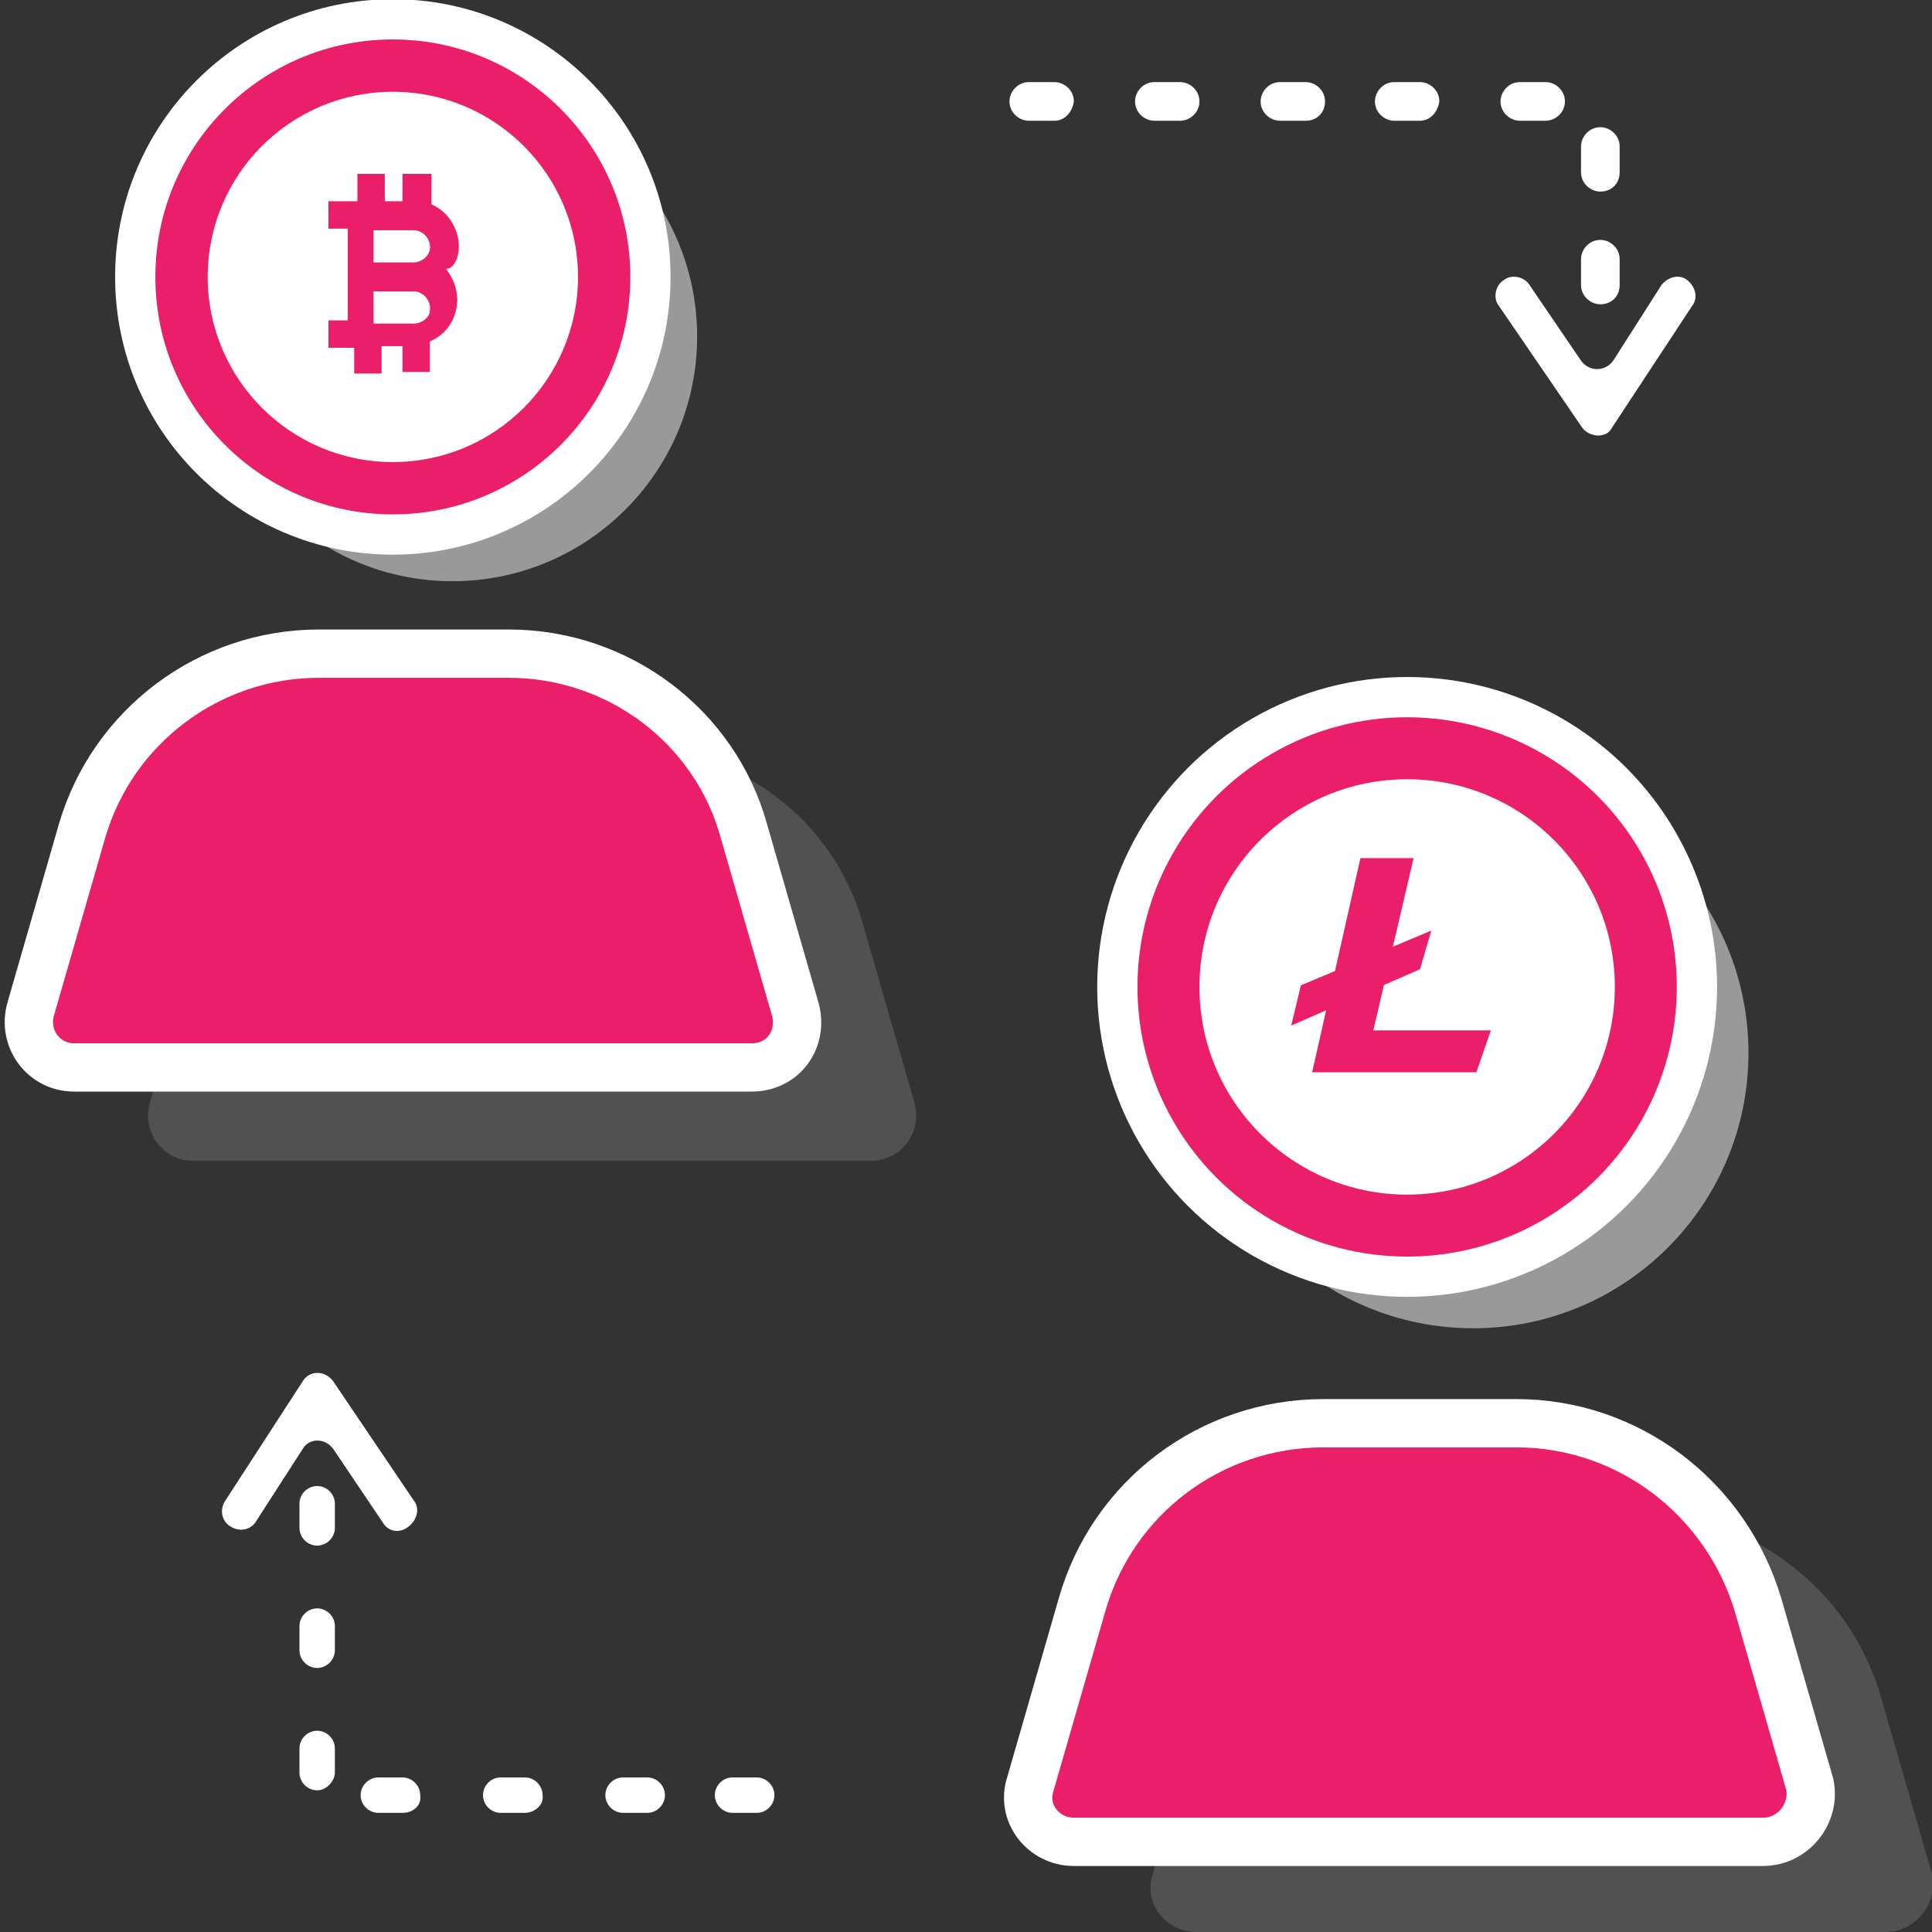 <?xml version="1.0" encoding="utf-8"?>
<!-- Generator: Adobe Illustrator 23.0.0, SVG Export Plug-In . SVG Version: 6.00 Build 0)  -->
<svg xmlns="http://www.w3.org/2000/svg" xmlns:xlink="http://www.w3.org/1999/xlink" x="0px" y="0px"
	 viewBox="0 0 120 120" style="enable-background:new 0 0 120 120;" xml:space="preserve">
<rect x="0" y="0" width="120" height="120" fill="#333333" stroke="none"/>
<style type="text/css">
	.icon-white-58-0{fill:none;stroke:#BDC5D1;}
	.icon-white-58-1{fill:#FFFFFF;}
	.icon-white-58-2{fill:#EA1E69;stroke:#FFFFFF;}
	.icon-white-58-3{fill:#EA1E69;}
</style>
<path class="icon-white-58-0 fill-none stroke-gray-400" stroke-width="3" stroke-linecap="round" stroke-linejoin="round" stroke-miterlimit="10" d="M98.4,118.1"/>
<g>
	<circle class="icon-white-58-1 fill-white" opacity=".5" cx="91.5" cy="65.4" r="17.1"/>
	<circle class="icon-white-58-2 fill-primary stroke-white" stroke-width="2.5" stroke-miterlimit="10" cx="87.4" cy="61.3" r="18"/>
	<circle class="icon-white-58-1 fill-white" cx="87.4" cy="61.3" r="12.9"/>
	<g>
		<polygon class="icon-white-58-3 fill-primary" points="84.5,53.3 81.5,66.6 91.7,66.6 92.6,64 85.3,64 87.8,53.3 		"/>
		<polygon class="icon-white-58-3 fill-primary" points="80.8,61.2 88.9,57.8 88.2,60.2 80.2,63.7 		"/>
	</g>
</g>
<path class="icon-white-58-1 fill-white" opacity=".15" d="M54.1,72.1H12c-1.9,0-3.2-1.8-2.7-3.6l3.2-11.1c1.9-6.5,7.9-11,14.7-11H39c6.8,0,12.8,4.5,14.6,11l3.2,11.1
	C57.3,70.3,56,72.1,54.1,72.1z"/>
<path class="icon-white-58-2 fill-primary stroke-white" stroke-width="3" stroke-miterlimit="10" d="M46.7,66.3H4.6c-1.9,0-3.2-1.8-2.7-3.6l3.2-11.1c1.9-6.5,7.9-11,14.7-11h11.8c6.8,0,12.8,4.5,14.6,11l3.2,11.1
	C49.9,64.6,48.6,66.3,46.7,66.3z"/>
<path class="icon-white-58-1 fill-white" opacity=".15" d="M117.1,120H74.3c-1.9,0-3.3-1.8-2.7-3.6l3.2-11.1c1.9-6.7,8-11.3,15-11.3h12c6.9,0,13,4.6,15,11.3l3.2,11.1
	C120.4,118.2,119,120,117.1,120z"/>
<path class="icon-white-58-2 fill-primary stroke-white" stroke-width="3" stroke-miterlimit="10" d="M109.5,114.4H66.7c-1.9,0-3.3-1.8-2.7-3.6l3.2-11.1c1.9-6.7,8-11.3,15-11.3h12c6.9,0,13,4.6,15,11.3l3.2,11.1
	C112.8,112.6,111.4,114.4,109.5,114.4z"/>
<g>
	<path class="icon-white-58-1 fill-white" d="M47,112.6h-1.5c-0.6,0-1.1-0.5-1.1-1.1v0c0-0.6,0.5-1.1,1.1-1.1H47c0.6,0,1.1,0.5,1.1,1.1v0
		C48.1,112.1,47.6,112.6,47,112.6z M40.2,112.6h-1.5c-0.6,0-1.1-0.5-1.1-1.1v0c0-0.6,0.5-1.1,1.1-1.1h1.5c0.6,0,1.1,0.5,1.1,1.1v0
		C41.3,112.1,40.8,112.6,40.2,112.6z M32.6,112.6h-1.5c-0.6,0-1.1-0.5-1.1-1.1v0c0-0.6,0.5-1.1,1.1-1.1h1.5c0.6,0,1.1,0.5,1.1,1.1v0
		C33.8,112.1,33.2,112.6,32.6,112.6z M25,112.6h-1.5c-0.6,0-1.1-0.5-1.1-1.1v0c0-0.6,0.5-1.1,1.1-1.1H25c0.6,0,1.1,0.5,1.1,1.1v0
		C26.2,112.1,25.7,112.6,25,112.6z M19.7,111.2L19.7,111.2c-0.6,0-1.1-0.5-1.1-1.1v-1.5c0-0.6,0.5-1.1,1.1-1.1h0
		c0.6,0,1.1,0.5,1.1,1.1v1.5C20.8,110.6,20.3,111.2,19.7,111.2z M19.7,103.6L19.7,103.6c-0.6,0-1.1-0.5-1.1-1.1v-1.5
		c0-0.6,0.5-1.1,1.1-1.1h0c0.6,0,1.1,0.5,1.1,1.1v1.5C20.8,103.1,20.3,103.6,19.7,103.6z M19.7,96L19.7,96c-0.6,0-1.1-0.5-1.1-1.1
		v-1.5c0-0.6,0.5-1.1,1.1-1.1h0c0.6,0,1.1,0.5,1.1,1.1v1.5C20.8,95.5,20.3,96,19.7,96z"/>
</g>
<g>
	<path class="icon-white-58-1 fill-white" d="M99.4,18.9L99.4,18.9c-0.6,0-1.2-0.5-1.2-1.2v-1.6c0-0.6,0.5-1.2,1.2-1.2h0c0.6,0,1.2,0.5,1.2,1.2v1.6
		C100.6,18.4,100.1,18.9,99.4,18.9z M99.4,11.9L99.4,11.9c-0.6,0-1.2-0.5-1.2-1.2V9.1c0-0.6,0.5-1.2,1.2-1.2h0
		c0.6,0,1.2,0.5,1.2,1.2v1.6C100.6,11.4,100.1,11.9,99.4,11.9z M96,7.5h-1.6c-0.6,0-1.2-0.5-1.2-1.2v0c0-0.6,0.5-1.2,1.2-1.2H96
		c0.6,0,1.2,0.5,1.2,1.2v0C97.2,7,96.6,7.5,96,7.5z M88.2,7.5h-1.6c-0.6,0-1.2-0.5-1.2-1.2v0c0-0.6,0.5-1.2,1.2-1.2h1.6
		c0.6,0,1.2,0.5,1.2,1.2v0C89.3,7,88.8,7.5,88.2,7.5z M81.1,7.5h-1.6c-0.6,0-1.2-0.5-1.2-1.2v0c0-0.6,0.5-1.2,1.2-1.2h1.6
		c0.6,0,1.2,0.5,1.2,1.2v0C82.3,7,81.8,7.5,81.1,7.5z M73.3,7.5h-1.6c-0.6,0-1.2-0.5-1.2-1.2v0c0-0.6,0.5-1.2,1.2-1.2h1.6
		c0.6,0,1.2,0.5,1.2,1.2v0C74.5,7,73.9,7.5,73.3,7.5z M65.5,7.5h-1.6c-0.6,0-1.2-0.5-1.2-1.2v0c0-0.6,0.5-1.2,1.2-1.2h1.6
		c0.6,0,1.2,0.5,1.2,1.2v0C66.6,7,66.1,7.5,65.5,7.5z"/>
</g>
<g>
	<path class="icon-white-58-1 fill-white" d="M23.8,94.6L20.7,90c-0.5-0.7-1.5-0.7-1.9,0l-2.9,4.5c-0.3,0.5-1,0.7-1.6,0.3l0,0c-0.5-0.3-0.7-1-0.3-1.6
		l4.8-7.4c0.4-0.7,1.4-0.7,1.9,0l5,7.4c0.4,0.5,0.2,1.2-0.3,1.6l0,0C24.8,95.3,24.1,95.1,23.8,94.6z"/>
</g>
<g>
	<path class="icon-white-58-1 fill-white" d="M98.3,26.6l-5.2-7.6c-0.4-0.5-0.2-1.3,0.3-1.6v0c0.5-0.4,1.3-0.2,1.6,0.3l3.2,4.7c0.5,0.7,1.5,0.7,2,0l3-4.7
		c0.4-0.5,1.1-0.7,1.6-0.3l0,0c0.5,0.4,0.7,1.1,0.3,1.6l-5,7.6C99.8,27.2,98.8,27.2,98.3,26.6z"/>
</g>
<circle class="icon-white-58-1 fill-white" opacity=".5" cx="28.1" cy="20.9" r="15.2"/>
<circle class="icon-white-58-2 fill-primary stroke-white" stroke-width="2.5" stroke-miterlimit="10" cx="24.4" cy="17.2" r="16"/>
<circle class="icon-white-58-1 fill-white" cx="24.4" cy="17.2" r="11.5"/>
<path class="icon-white-58-3 fill-primary" d="M28.5,15.3c0-1.1-0.7-2.2-1.7-2.6c0,0,0,0,0,0c0-0.1,0-1.7,0-1.9c0,0,0,0,0,0H25c0,0,0,0,0,0v1.7c0,0,0,0,0,0
	h-1.1c0,0,0,0,0,0v-1.7c0,0,0,0,0,0h-1.7c0,0,0,0,0,0v1.7c0,0,0,0,0,0h-1.8c0,0,0,0,0,0v1.7c0,0,0,0,0,0h1.2c0,0,0,0,0,0v5.7
	c0,0,0,0,0,0h-1.2c0,0,0,0,0,0v1.7c0,0,0,0,0,0H22c0,0,0,0,0,0v1.6c0,0,0,0,0,0h1.7c0,0,0,0,0,0v-1.7c0,0,0,0,0,0H25c0,0,0,0,0,0
	v1.6c0,0,0,0,0,0h1.7c0,0,0,0,0,0v-1.9v0c1-0.4,1.7-1.4,1.7-2.6c0-0.7-0.3-1.4-0.7-1.9v0C28.2,16.7,28.5,16,28.5,15.3z M25.7,14.3
	c0.6,0,1.1,0.6,1,1.2c-0.1,0.5-0.6,0.8-1,0.8h-2.4c-0.1,0-0.1,0-0.1,0v-2c0,0,0,0,0,0L25.7,14.3z M25.7,20.1h-2.4
	c-0.1,0-0.1,0-0.1,0v-2c0,0,0,0,0,0h2.5c0.6,0,1.1,0.6,1,1.2C26.7,19.7,26.2,20.1,25.7,20.1z"/>
</svg>
